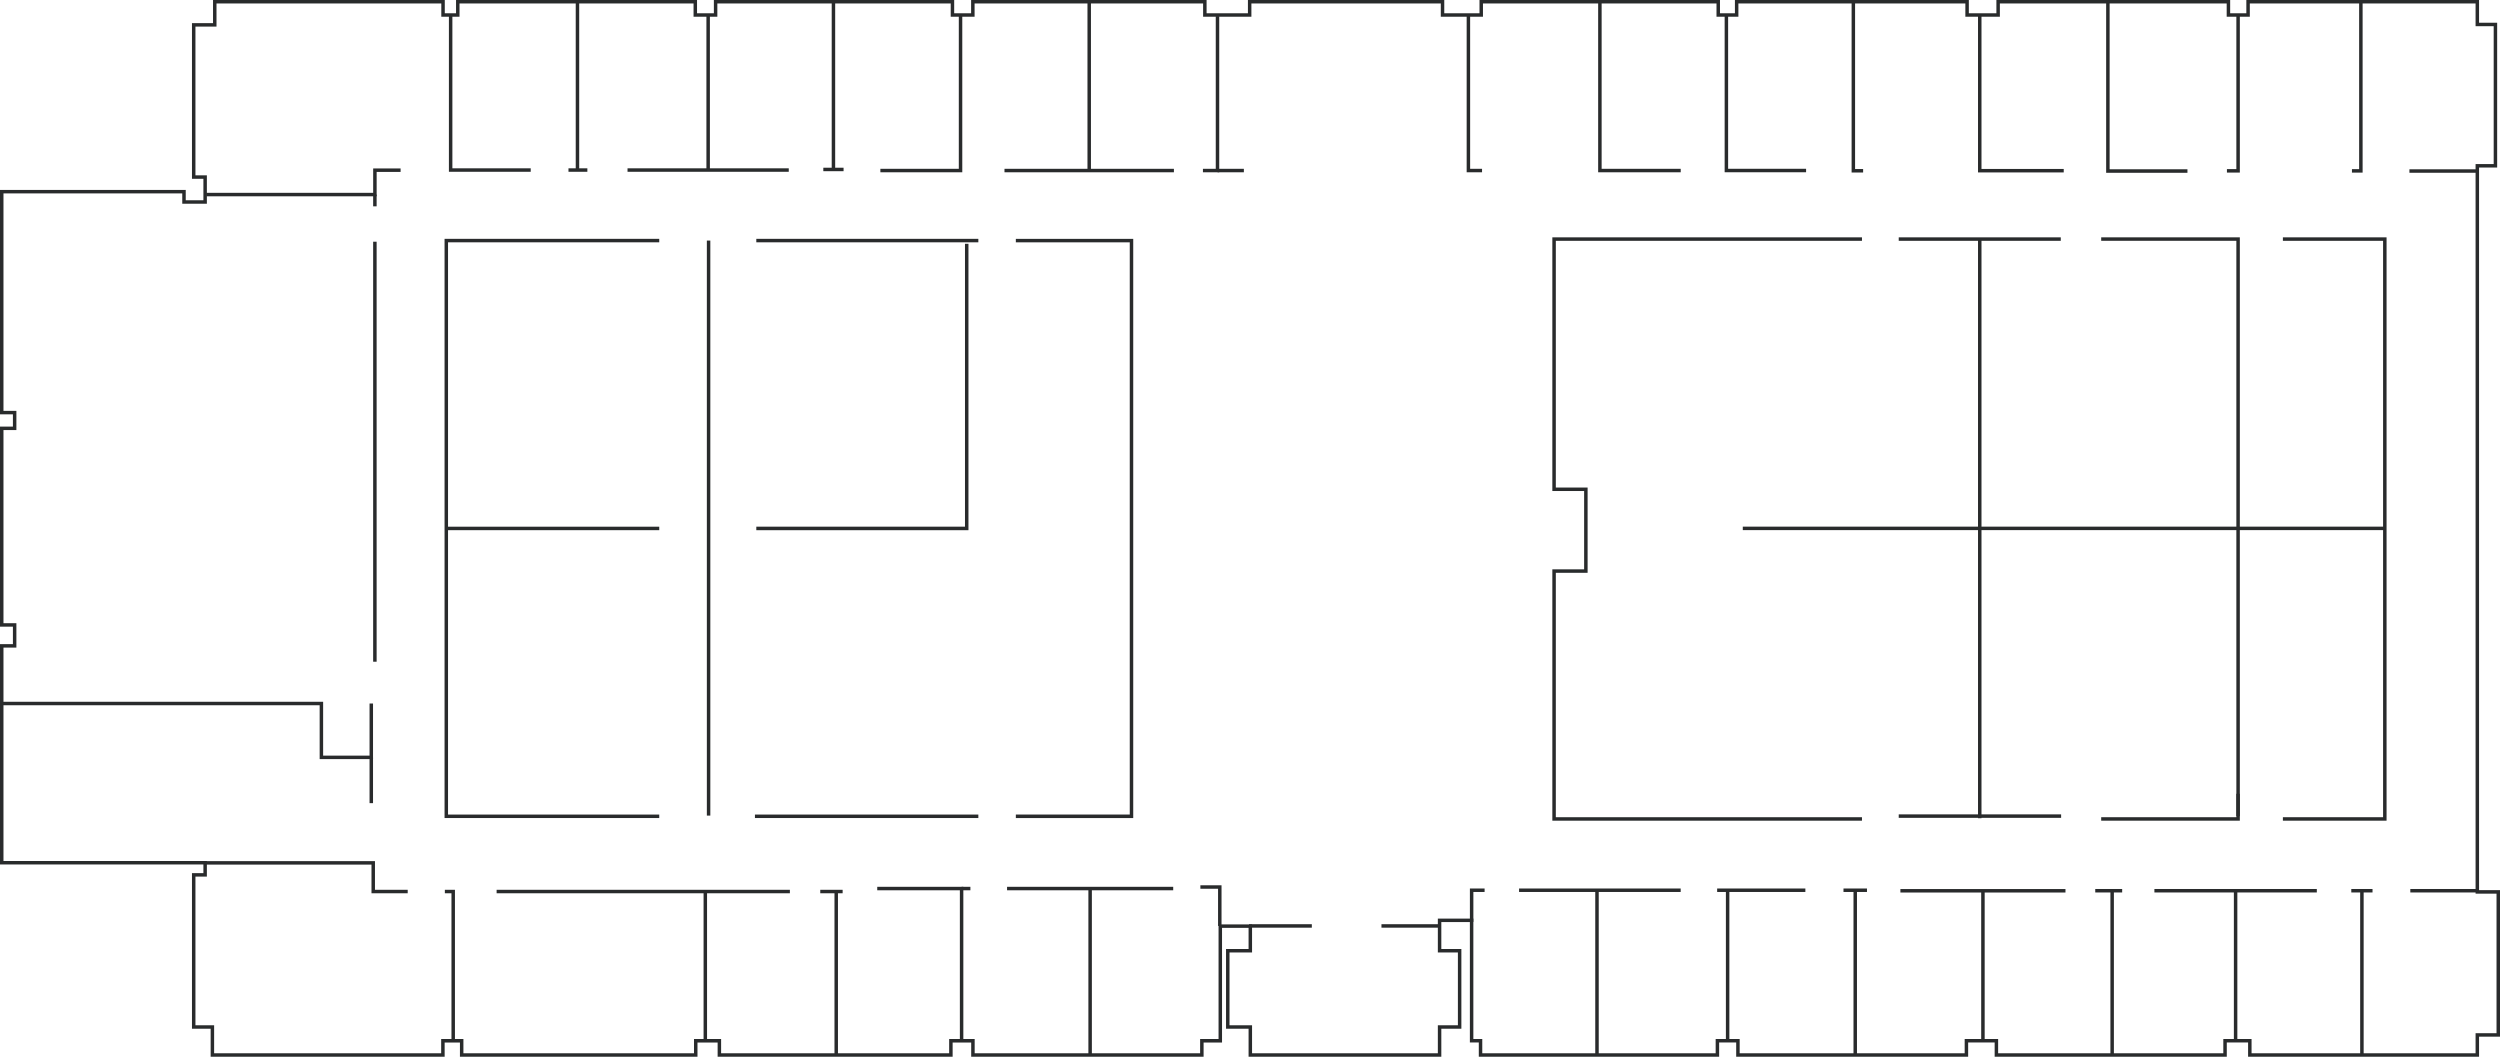 <svg xmlns="http://www.w3.org/2000/svg" viewBox="340.543 366.715 718.587 303.75">
  <defs>
    <style>
      .cls-1 {
        fill: none;
        stroke: #292b2c;
      }
    </style>
  </defs>
  <g id="Symbol_5_1" data-name="Symbol 5 – 1" transform="translate(143 176)">
    <path id="Path_1" data-name="Path 1" class="cls-1" d="M229.274,190.215h65.615v3.808h4.235v-3.808h68.27v3.808h5.838v-3.808h68.077v3.808h5.863v-3.808h66.685v3.808h12.879v-3.808h55.439v3.808H593.3v-3.808h68.125v3.808h5.292v-3.808h66.238v3.808h8.921v-3.808h66.194v3.808h5.649v-3.808H879.61v6.529h5.205v40.635H879.61v208.7h6.021v41.112H879.61v5.773H814.221v-4.1H807.1v4.1H741.376v-4.1h-8.617v4.1H667.085v-4.1h-5.9v4.1H593.1v-4.1h-2.565v-34.61h-9.207v8.727h5.763v21.934h-5.763v8.047h-54.4v-8.047h-6.48V462.984h6.48v-7.071h-8.63v32.954h-5.3v4.1h-65.8v-4.1h-6.335v4.1H374.315v-4.1h-6.792v4.1h-67.28v-4.1h-5.394v4.1H228.591v-8.059h-5.37V441.18h3.285v-3.489H168.043V375.362h3.711v-6.021h-3.711v-56.5h3.711v-4.529h-3.711V244.8h52.388v2.982h6.075v-7.167h-3.285V196.866h6.052Z" transform="translate(30 1)"/>
    <path id="Path_2" data-name="Path 2" class="cls-1" d="M266.95,193.191v44.455h23.016" transform="translate(60.124 1.947)"/>
    <path id="Path_3" data-name="Path 3" class="cls-1" d="M293.938,190.215v48.378" transform="translate(69.588 1)"/>
    <path id="Path_4" data-name="Path 4" class="cls-1" d="M291.638,226.92h5.429" transform="translate(69.305 12.673)"/>
    <path id="Path_5" data-name="Path 5" class="cls-1" d="M304.516,226.92H350.86" transform="translate(73.4 12.673)"/>
    <path id="Path_6" data-name="Path 6" class="cls-1" d="M322.1,237.723V192.95" transform="translate(78.991 1.87)"/>
    <path id="Path_7" data-name="Path 7" class="cls-1" d="M212.627,233.957h48.5V226.95h7.385" transform="translate(44.178 12.682)"/>
    <path id="Path_8" data-name="Path 8" class="cls-1" d="M249.42,232.266v3.383" transform="translate(55.879 14.373)"/>
    <path id="Path_9" data-name="Path 9" class="cls-1" d="M249.42,242.548V363.272" transform="translate(55.879 17.643)"/>
    <path id="Path_10" data-name="Path 10" class="cls-1" d="M168.043,343.259h91.88v15.479h14.341V343.259" transform="translate(30 49.67)"/>
    <path id="Path_11" data-name="Path 11" class="cls-1" d="M212.26,378.011h48.5v8.239h9.908" transform="translate(44.062 60.722)"/>
    <path id="Path_12" data-name="Path 12" class="cls-1" d="M248.635,355v13.163" transform="translate(55.629 53.405)"/>
    <path id="Path_13" data-name="Path 13" class="cls-1" d="M267.08,426.771V384.262h-2.4" transform="translate(60.731 62.71)"/>
    <path id="Path_14" data-name="Path 14" class="cls-1" d="M275.966,384.262h84.295" transform="translate(64.321 62.71)"/>
    <path id="Path_15" data-name="Path 15" class="cls-1" d="M321.479,426.7V384.482" transform="translate(78.795 62.78)"/>
    <path id="Path_16" data-name="Path 16" class="cls-1" d="M346.549,384.262h6.429" transform="translate(86.767 62.71)"/>
    <path id="Path_17" data-name="Path 17" class="cls-1" d="M350.028,431.214V384.391" transform="translate(87.874 62.751)"/>
    <path id="Path_18" data-name="Path 18" class="cls-1" d="M383.222,426.978V383.611H358.975" transform="translate(90.719 62.503)"/>
    <path id="Path_19" data-name="Path 19" class="cls-1" d="M377.372,383.611H379.9" transform="translate(96.57 62.503)"/>
    <path id="Path_20" data-name="Path 20" class="cls-1" d="M387.286,383.611h47.756" transform="translate(99.722 62.503)"/>
    <path id="Path_21" data-name="Path 21" class="cls-1" d="M405.4,431.421V383.738" transform="translate(105.484 62.543)"/>
    <path id="Path_23" data-name="Path 23" class="cls-1" d="M435.024,394.466V383.278h-5.579" transform="translate(113.13 62.397)"/>
    <path id="Path_24" data-name="Path 24" class="cls-1" d="M440.047,391.766h18.06" transform="translate(116.501 65.097)"/>
    <path id="Path_25" data-name="Path 25" class="cls-1" d="M468.935,391.766h16.8" transform="translate(125.688 65.097)"/>
    <path id="Path_26" data-name="Path 26" class="cls-1" d="M488.525,393.084v-9.105h3.727" transform="translate(132.017 62.62)"/>
    <path id="Path_27" data-name="Path 27" class="cls-1" d="M498.943,383.979H545.4" transform="translate(135.231 62.62)"/>
    <path id="Path_28" data-name="Path 28" class="cls-1" d="M515.938,431.313V384.08" transform="translate(140.636 62.652)"/>
    <path id="Path_29" data-name="Path 29" class="cls-1" d="M542.142,383.979H567.5" transform="translate(148.969 62.62)"/>
    <path id="Path_30" data-name="Path 30" class="cls-1" d="M544.427,426.814V384.037" transform="translate(149.696 62.638)"/>
    <path id="Path_31" data-name="Path 31" class="cls-1" d="M569.695,383.979h6.752" transform="translate(157.731 62.62)"/>
    <path id="Path_32" data-name="Path 32" class="cls-1" d="M572.256,431.308V384.1" transform="translate(158.546 62.657)"/>
    <path id="Path_33" data-name="Path 33" class="cls-1" d="M582.106,384.1h47.448" transform="translate(161.678 62.657)"/>
    <path id="Path_34" data-name="Path 34" class="cls-1" d="M600.105,427.066V384.087" transform="translate(167.402 62.654)"/>
    <path id="Path_35" data-name="Path 35" class="cls-1" d="M624.6,384.087h7.736" transform="translate(175.192 62.654)"/>
    <path id="Path_36" data-name="Path 36" class="cls-1" d="M628.285,431.276V384.2" transform="translate(176.364 62.689)"/>
    <path id="Path_37" data-name="Path 37" class="cls-1" d="M637.5,384.087h46.684" transform="translate(179.294 62.654)"/>
    <path id="Path_38" data-name="Path 38" class="cls-1" d="M655.208,384.2v42.941" transform="translate(184.926 62.689)"/>
    <path id="Path_39" data-name="Path 39" class="cls-1" d="M680.439,384.087h6.1" transform="translate(192.949 62.654)"/>
    <path id="Path_40" data-name="Path 40" class="cls-1" d="M682.753,431.281v-47.1" transform="translate(193.685 62.684)"/>
    <path id="Path_41" data-name="Path 41" class="cls-1" d="M693.31,384.087h19.453" transform="translate(197.043 62.654)"/>
    <path id="Path_42" data-name="Path 42" class="cls-1" d="M665.519,408.647h29.3V241.975h-29.3" transform="translate(188.205 17.461)"/>
    <path id="Path_43" data-name="Path 43" class="cls-1" d="M732.278,305.065H547.734" transform="translate(150.747 37.524)"/>
    <path id="Path_44" data-name="Path 44" class="cls-1" d="M326.2,407.784H264.993V242.3H326.2" transform="translate(60.831 17.564)"/>
    <path id="Path_45" data-name="Path 45" class="cls-1" d="M322.193,242.3V407.583" transform="translate(79.022 17.564)"/>
    <path id="Path_46" data-name="Path 46" class="cls-1" d="M332.6,242.3h63.818" transform="translate(82.333 17.564)"/>
    <path id="Path_47" data-name="Path 47" class="cls-1" d="M389.2,242.3h33.244V407.784H389.2" transform="translate(100.331 17.564)"/>
    <path id="Path_48" data-name="Path 48" class="cls-1" d="M396.516,367.855H332.3" transform="translate(82.237 57.492)"/>
    <path id="Path_49" data-name="Path 49" class="cls-1" d="M326.158,305.078H265.13" transform="translate(60.875 37.528)"/>
    <path id="Path_50" data-name="Path 50" class="cls-1" d="M332.6,324.819h60.479V243" transform="translate(82.333 17.787)"/>
    <path id="Path_51" data-name="Path 51" class="cls-1" d="M595.081,241.975h-88.5v71.916h9.136V337.4h-9.136v71.25h88.5" transform="translate(137.659 17.461)"/>
    <path id="Path_52" data-name="Path 52" class="cls-1" d="M581.741,241.975h46.58" transform="translate(161.562 17.461)"/>
    <path id="Path_53" data-name="Path 53" class="cls-1" d="M625.895,241.975h39.351V407.832" transform="translate(175.604 17.461)"/>
    <path id="Path_54" data-name="Path 54" class="cls-1" d="M625.895,370.177h39.351v-7.233" transform="translate(175.604 55.931)"/>
    <path id="Path_55" data-name="Path 55" class="cls-1" d="M581.741,367.814h46.678" transform="translate(161.562 57.479)"/>
    <path id="Path_56" data-name="Path 56" class="cls-1" d="M347.215,226.791h5.819" transform="translate(86.979 12.632)"/>
    <path id="Path_57" data-name="Path 57" class="cls-1" d="M349.423,190.215v48.394" transform="translate(87.681 1)"/>
    <path id="Path_58" data-name="Path 58" class="cls-1" d="M382.7,194.106v44.476H359.658" transform="translate(90.936 1.153)"/>
    <path id="Path_59" data-name="Path 59" class="cls-1" d="M386.724,227.028h48.7" transform="translate(99.544 12.707)"/>
    <path id="Path_60" data-name="Path 60" class="cls-1" d="M405.2,190.215V239" transform="translate(105.42 1)"/>
    <path id="Path_61" data-name="Path 61" class="cls-1" d="M434.186,193.351v44.388H430" transform="translate(113.308 1.997)"/>
    <path id="Path_62" data-name="Path 62" class="cls-1" d="M440.754,227.028h-7.563" transform="translate(114.321 12.707)"/>
    <path id="Path_63" data-name="Path 63" class="cls-1" d="M489.331,193.113v44.7h3.922" transform="translate(130.281 1.922)"/>
    <path id="Path_64" data-name="Path 64" class="cls-1" d="M522.268,190.215v48.521H545.5" transform="translate(135.14 1)"/>
    <path id="Path_65" data-name="Path 65" class="cls-1" d="M544.812,193.283v44.468h22.909" transform="translate(148.955 1.976)"/>
    <path id="Path_66" data-name="Path 66" class="cls-1" d="M572.488,190.215V238.8h2.81" transform="translate(157.77 1)"/>
    <path id="Path_67" data-name="Path 67" class="cls-1" d="M604.932,193.283V237.8h24.137" transform="translate(161.661 1.976)"/>
    <path id="Path_68" data-name="Path 68" class="cls-1" d="M627.912,190.215v48.661H650.78" transform="translate(175.511 1)"/>
    <path id="Path_69" data-name="Path 69" class="cls-1" d="M656.526,193.283v44.561h-3.21" transform="translate(184.324 1.976)"/>
    <path id="Path_70" data-name="Path 70" class="cls-1" d="M683.145,190.215v48.617h-2.567" transform="translate(192.994 1)"/>
    <path id="Path_71" data-name="Path 71" class="cls-1" d="M693.114,227.134h19.259" transform="translate(196.98 12.741)"/>
    <path id="Path_72" data-name="Path 72" class="cls-1" d="M599.411,241.975V408.441" transform="translate(167.182 17.461)"/>
  </g>
</svg>
